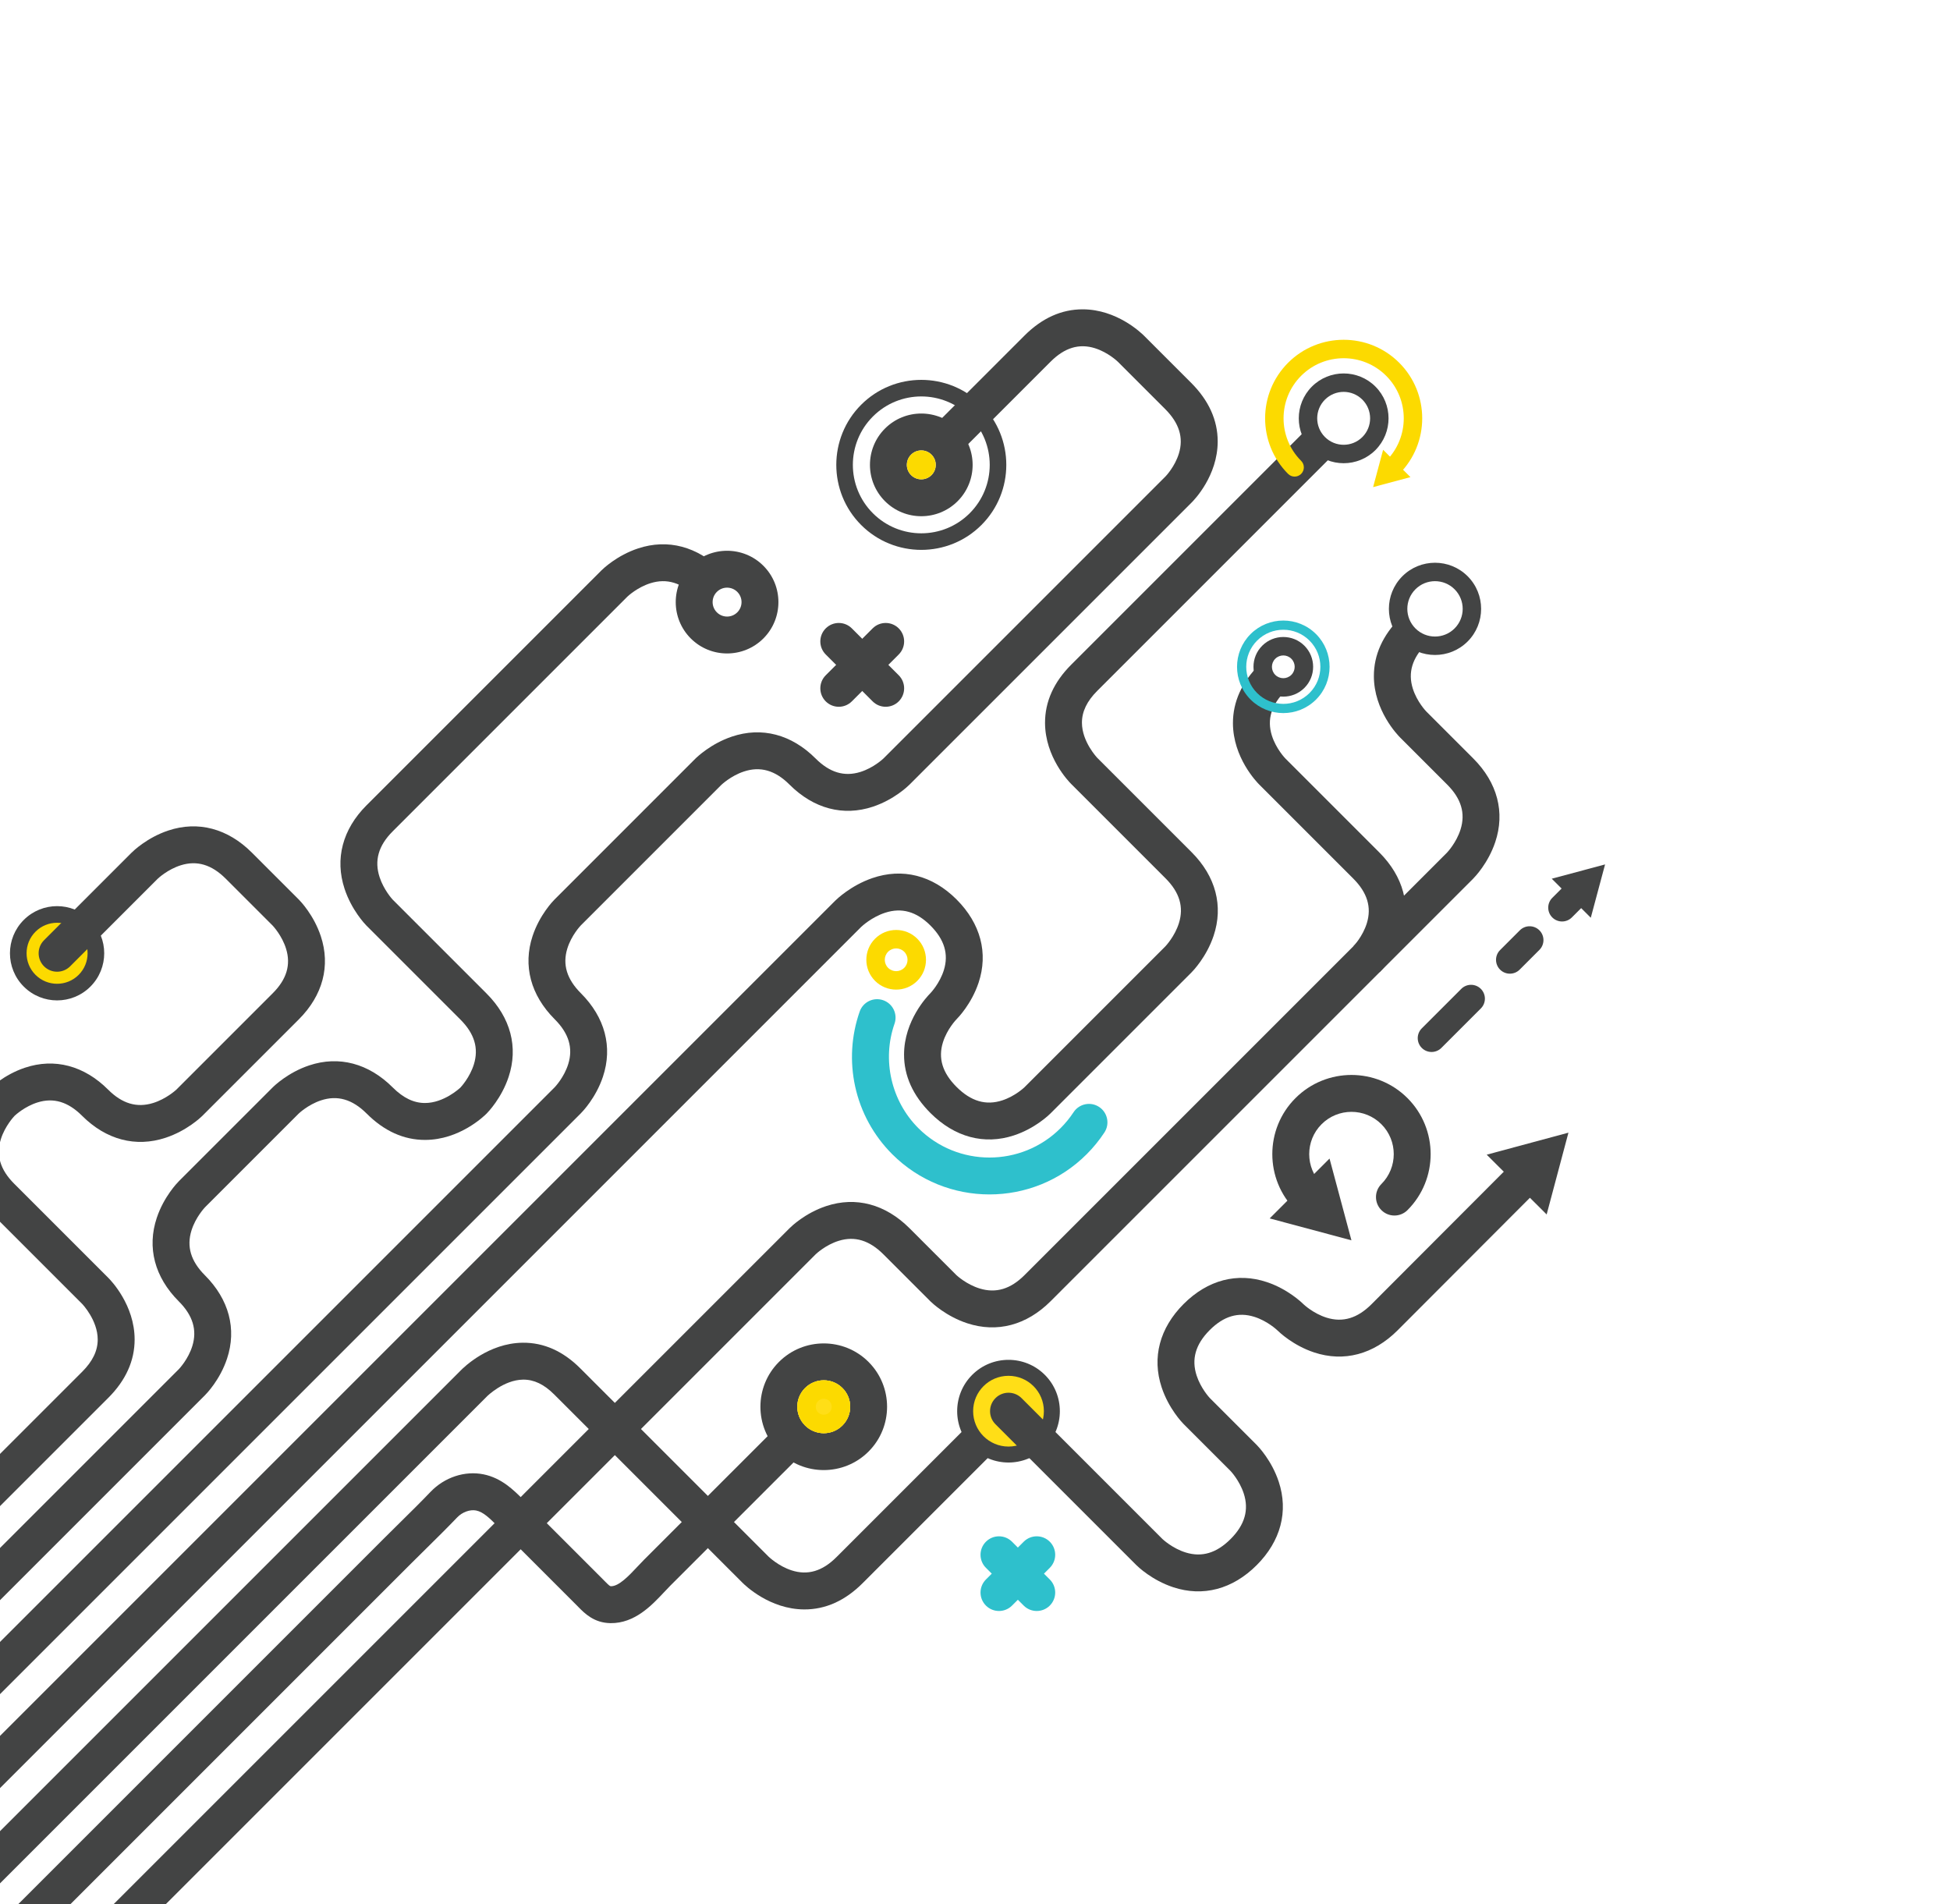 <?xml version="1.0" encoding="utf-8"?>
<!-- Generator: Adobe Illustrator 15.1.0, SVG Export Plug-In . SVG Version: 6.00 Build 0)  -->
<!DOCTYPE svg PUBLIC "-//W3C//DTD SVG 1.1//EN" "http://www.w3.org/Graphics/SVG/1.1/DTD/svg11.dtd">
<svg version="1.1" id="Layer_1" xmlns="http://www.w3.org/2000/svg" xmlns:xlink="http://www.w3.org/1999/xlink" x="0px" y="0px"
	 width="1024px" height="1000px" viewBox="0 0 1024 1000" enable-background="new 0 0 1024 1000" xml:space="preserve">
<g transform = "translate(-50 900) rotate(270)">
	<g>
		<circle fill="#fcda00" cx="399.418" cy="79.977" r="16.331"/>
	</g>
	<path fill="#434444" d="M410.752,91.311c-6.25,6.249-16.418,6.249-22.668,0c-6.248-6.249-6.248-16.417,0.001-22.666
		s16.417-6.25,22.666,0C417.001,74.894,417.001,85.062,410.752,91.311 M416.919,97.479c9.665-9.665,9.665-25.336-0.001-35.002
		c-9.665-9.665-25.335-9.665-35,0s-9.666,25.336-0.001,35C391.583,107.144,407.254,107.144,416.919,97.479L416.919,97.479z"/>
	<path fill="#434444" d="M7.697-65.106c3.785-3.785,9.921-3.785,13.705,0L179.684,93.175c5.483,5.483,11.019,8.146,16.924,8.139
		c10.11-0.012,18.556-8.042,18.636-8.123l49.44-49.44C273.829,34.607,284.112,29.98,295.25,30
		c18.161,0.031,31.115,12.548,32.532,13.975c0.771,0.771,7.845,8.058,11.54,19.122c5.194,15.552,1.1,31.071-11.528,43.699
		c-7.343,7.344-9.64,15.05-7.019,23.56c2.126,6.904,6.718,11.911,7.091,12.311l50.573,50.573c7.301,7.301,14.936,9.587,23.339,6.99
		c6.871-2.124,11.833-6.732,12.166-7.047l24.626-24.627c7.389-7.388,9.705-15.089,7.079-23.544
		c-2.159-6.952-6.864-11.948-7.118-12.215l-45.965-45.964c-3.784-3.785-3.784-9.921,0-13.706c3.785-3.785,9.921-3.785,13.705,0
		l46.005,46.004c0.805,0.807,7.898,8.131,11.599,19.248c5.198,15.62,1.079,31.204-11.599,43.881l-24.716,24.716
		c-0.797,0.79-8.107,7.821-19.177,11.488c-15.563,5.155-31.065,1.064-43.649-11.521l-50.7-50.7
		c-0.791-0.804-7.832-8.172-11.503-19.307c-5.164-15.658-1.059-31.23,11.558-43.846c7.33-7.33,9.625-14.966,7.015-23.343
		c-2.11-6.771-6.655-11.672-7.063-12.103c-0.438-0.417-5.37-5.023-12.182-7.178c-8.423-2.664-16.1-0.377-23.467,6.991
		l-49.425,49.424c-1.399,1.409-14.253,13.794-32.335,13.815c-11.159,0.013-21.471-4.635-30.651-13.815L7.697-51.401
		C3.913-55.186,3.913-61.321,7.697-65.106z"/>
	<path fill="#434444" d="M-115.307,71.604l13.705-13.705L92.917,252.417c2.662,2.661,5.337,5.377,7.925,8.003
		c5.137,5.211,10.448,10.601,15.766,15.688c7.661,7.326,11.179,17.981,9.182,27.806c-1.933,9.508-8.251,15.824-13.319,20.882
		l-16.993,16.992l-24.733,24.733c-0.343,0.342-0.684,0.678-1.021,1.009c-2.473,2.429-2.684,2.801-2.691,3.321
		c-0.053,4.192,5.639,9.527,10.213,13.814c1.256,1.178,2.556,2.396,3.762,3.603l75.648,75.648l-13.706,13.705l-75.648-75.648
		c-0.984-0.984-2.115-2.044-3.312-3.167c-6.962-6.526-16.498-15.464-16.338-28.199c0.109-8.678,5.156-13.623,8.493-16.909
		c0.296-0.289,0.594-0.583,0.894-0.882l41.734-41.733c3.898-3.891,7.254-7.247,8.023-11.03c0.652-3.208-0.821-7.295-3.584-9.938
		c-5.525-5.285-10.938-10.778-16.174-16.09c-2.563-2.602-5.214-5.291-7.825-7.902L-115.307,71.604z"/>
	<path fill="#434444" d="M171.108,492.395c-5.425,5.425-14.22,5.425-19.645,0c-5.424-5.425-5.424-14.22,0-19.644
		c5.425-5.425,14.219-5.426,19.644-0.001S176.532,486.971,171.108,492.395 M184.813,506.1c12.973-12.973,12.973-34.081,0-47.055
		c-12.973-12.973-34.081-12.973-47.055,0.001c-12.973,12.973-12.973,34.081,0,47.054C150.731,519.073,171.84,519.073,184.813,506.1
		L184.813,506.1z"/>
	<g>
		<circle fill="#FFDE17" cx="161.285" cy="482.572" r="13.891"/>
		<path fill="#fcda00" d="M164.255,485.542c-1.638,1.638-4.302,1.638-5.94,0c-1.637-1.637-1.637-4.302,0-5.939
			c1.638-1.637,4.302-1.637,5.939,0C165.893,481.24,165.893,483.905,164.255,485.542 M171.108,492.395
			c5.424-5.424,5.424-14.22,0-19.645s-14.219-5.424-19.644,0.001c-5.425,5.424-5.425,14.219,0,19.644
			C156.888,497.819,165.683,497.819,171.108,492.395L171.108,492.395z"/>
	</g>
	<path fill="#434444" d="M-91.352,47.648l13.706-13.705l257.901,257.901c1.849,1.797,14.463,14.706,14.651,32.667
		c0.115,11.002-4.399,21.153-13.417,30.171l-98.767,98.767c-0.324,0.332-5.107,5.314-7.354,12.239
		c-2.739,8.442-0.465,16.151,6.952,23.568l73.666,73.666l-13.706,13.705l-73.666-73.665c-9.195-9.195-13.825-19.523-13.761-30.697
		c0.103-18.074,12.577-30.979,14.25-32.608l98.681-98.68c5.269-5.269,7.801-10.588,7.741-16.263
		c-0.106-10.201-8.687-18.883-8.773-18.966l-0.145-0.142L-91.352,47.648z"/>
	<path fill="#434444" d="M164.323,584.965c-2.964,2.965-7.771,2.965-10.736-0.001c-2.964-2.964-2.964-7.771,0-10.734
		c2.964-2.965,7.771-2.966,10.735-0.001C167.287,577.193,167.287,582,164.323,584.965 M178.028,598.67
		c10.517-10.518,10.517-27.629,0-38.146c-10.517-10.517-27.628-10.517-38.146,0c-10.517,10.518-10.517,27.629,0,38.146
		C150.398,609.187,167.511,609.188,178.028,598.67L178.028,598.67z"/>
	<g>
		<circle fill="#FFDE17" cx="158.954" cy="579.597" r="18.575"/>
	</g>
	<path fill="#434444" d="M-66.339,22.636l13.705-13.705l479.601,479.601c0.824,0.828,8.029,8.277,11.9,19.493
		c5.477,15.869,1.508,31.592-11.176,44.275c-12.651,12.651-28.192,16.761-43.76,11.571c-11.08-3.693-18.376-10.775-19.171-11.571
		l-0.005-0.004c-0.049-0.049-5.034-4.92-12.062-7.123c-8.362-2.622-16.033-0.291-23.451,7.127
		c-7.585,7.585-9.894,15.463-7.056,24.081c2.22,6.743,6.782,11.509,6.827,11.554l73.976,73.976c0.255,0.243,5.27,4.984,12.246,7.17
		c8.46,2.65,16.158,0.353,23.534-7.023l49.453-49.453c1.369-1.393,14.178-13.786,32.202-13.828
		c11.112-0.025,21.384,4.598,30.528,13.742L674.5,736.065l-13.705,13.705L537.248,626.223c-5.441-5.44-10.93-8.079-16.778-8.065
		c-10.029,0.023-18.413,8.023-18.51,8.119l0,0l-49.485,49.485c-12.679,12.68-28.273,16.774-43.912,11.529
		c-11.118-3.729-18.447-10.845-19.246-11.644l-74.008-74.008c-0.795-0.796-7.876-8.091-11.532-19.198
		c-5.125-15.566-0.948-31.139,11.761-43.847c9.231-9.231,19.582-13.892,30.764-13.853c17.76,0.062,30.408,12.092,32.138,13.825
		c0.31,0.295,5.258,4.943,12.134,7.081c8.397,2.61,16.057,0.304,23.414-7.054c7.332-7.332,9.531-15.101,6.725-23.75
		c-2.321-7.157-7.202-12.348-7.49-12.648L-66.339,22.636z"/>
	<path fill="#fcda00" d="M400.218,524.826c-2.333,2.333-6.117,2.334-8.451,0c-2.335-2.334-2.334-6.118,0-8.452s6.118-2.334,8.451,0
		C402.553,518.708,402.553,522.491,400.218,524.826 M407.071,531.679c6.108-6.109,6.108-16.049,0-22.157
		c-6.109-6.109-16.049-6.109-22.157,0c-6.109,6.108-6.109,16.048,0,22.157C391.022,537.787,400.962,537.787,407.071,531.679
		L407.071,531.679z"/>
	<path fill="#2EC0CC" d="M293.891,518.544c9.792-9.792,22.089-16.525,35.562-19.473c13.105-2.867,26.714-2.047,39.355,2.371
		c5.053,1.766,7.717,7.293,5.95,12.346c-1.765,5.053-7.293,7.717-12.346,5.951c-19.044-6.656-40.561-1.746-54.817,12.51
		c-20.593,20.594-20.595,54.101-0.002,74.693c2.557,2.558,5.369,4.852,8.358,6.818c4.471,2.942,5.71,8.952,2.767,13.423
		c-2.942,4.469-8.952,5.71-13.423,2.767c-4.085-2.688-7.923-5.818-11.408-9.303C265.739,592.498,265.74,546.694,293.891,518.544z"/>
	<path fill="#434444" d="M690.147,765.417c-5.425,5.425-14.22,5.425-19.645,0c-5.425-5.424-5.425-14.22,0-19.645
		c5.424-5.424,14.22-5.425,19.645,0S695.572,759.993,690.147,765.417 M696.999,772.27c9.195-9.194,9.195-24.155,0-33.35
		c-9.193-9.194-24.154-9.194-33.349,0s-9.194,24.155,0,33.35S687.806,781.464,696.999,772.27L696.999,772.27z"/>
	<path fill="#434444" d="M-41.67-2.034l13.705-13.705l357.031,357.032c0.253,0.241,5.234,4.949,12.175,7.107
		c8.427,2.62,16.111,0.306,23.492-7.075c12.669-12.669,28.218-16.803,43.781-11.639c11.088,3.679,18.382,10.758,19.177,11.554
		l73.83,73.83c0.801,0.8,7.928,8.141,11.673,19.269c5.27,15.661,1.188,31.271-11.494,43.953c-7.381,7.381-9.695,15.065-7.075,23.491
		c2.158,6.94,6.865,11.923,7.107,12.175l148.093,148.093c0.207,0.2,5.106,4.887,11.979,7.004c8.337,2.568,16.001,0.204,23.432-7.227
		l24.796-24.796c0.217-0.223,4.94-5.142,7.104-12.02c2.618-8.321,0.309-15.948-7.06-23.316l-49.225-49.225l13.705-13.705
		l49.226,49.225c9.188,9.188,13.826,19.495,13.787,30.636c-0.062,17.883-12.318,30.575-13.86,32.139l-24.768,24.768
		c-9.259,9.258-19.63,13.938-30.825,13.913c-17.958-0.042-30.637-12.317-32.022-13.717L487.995,527.631
		c-0.797-0.797-7.893-8.105-11.593-19.206c-5.198-15.596-1.082-31.164,11.593-43.838c7.516-7.516,9.749-15.389,6.829-24.065
		c-2.3-6.835-6.962-11.7-7.008-11.746l-73.797-73.797c-0.251-0.241-5.209-4.924-12.121-7.061c-8.402-2.599-16.076-0.271-23.46,7.112
		c-12.674,12.675-28.242,16.791-43.838,11.593c-11.101-3.7-18.409-10.795-19.207-11.593L-41.67-2.034z"/>
	<path fill="#434444" d="M661.252,539.167c-2.965,2.964-7.771,2.964-10.736,0c-2.965-2.965-2.964-7.771,0-10.736
		c2.965-2.965,7.771-2.965,10.736,0S664.217,536.202,661.252,539.167 M674.957,552.872c10.517-10.518,10.517-27.63,0-38.146
		c-10.517-10.518-27.63-10.518-38.146,0c-10.518,10.517-10.518,27.629,0,38.146C647.327,563.389,664.44,563.389,674.957,552.872
		L674.957,552.872z"/>
	<g>
		<circle fill="#fcda00" cx="655.884" cy="533.799" r="7.592"/>
	</g>
	<g>
		<path fill="#fcda00" d="M651.145,726.415c16.09-16.09,42.271-16.09,58.36,0s16.09,42.271,0,58.359
			c-16.09,16.091-42.271,16.09-58.36,0c-1.892-1.892-1.892-4.96,0-6.853c1.893-1.892,4.961-1.892,6.854,0
			c12.311,12.312,32.343,12.312,44.654,0.001c12.311-12.312,12.311-32.344,0-44.655c-12.312-12.312-32.344-12.312-44.655,0
			c-1.892,1.893-4.96,1.893-6.853,0C649.253,731.375,649.253,728.307,651.145,726.415z"/>
		<g>
			<polygon fill="#fcda00" points="663.806,776.313 644.205,771.062 649.456,790.663 			"/>
		</g>
	</g>
	<path fill="#434444" d="M681.295,559.21c-14.033,14.033-36.788,14.034-50.822,0c-14.034-14.035-14.033-36.789,0-50.822
		c14.033-14.034,36.788-14.035,50.822,0C695.329,522.422,695.328,545.176,681.295,559.21 M687.462,565.377
		c17.413-17.412,17.413-45.744,0-63.156c-17.412-17.413-45.744-17.413-63.156,0c-17.413,17.412-17.413,45.744,0,63.156
		C641.718,582.79,670.05,582.79,687.462,565.377L687.462,565.377z"/>
	<path fill="#434444" d="M-140.348,96.645l13.705-13.706L255.12,464.701c0.794,0.795,7.869,8.083,11.541,19.166
		c5.152,15.554,1.013,31.096-11.655,43.764l-24.593,24.593c-0.399,0.429-4.94,5.41-7.042,12.27
		c-2.6,8.486-0.302,16.173,7.022,23.498l221.822,221.821c0.254,0.243,5.269,4.984,12.245,7.17c8.46,2.65,16.158,0.353,23.534-7.023
		l24.67-24.67c1.377-1.368,14.178-13.786,32.235-13.828c11.165-0.025,21.492,4.627,30.694,13.828l-13.706,13.705
		c-7.397-7.397-15.064-9.721-23.438-7.103c-7.041,2.201-12.041,7.064-12.091,7.114L501.7,823.664
		c-12.68,12.68-28.274,16.774-43.912,11.529c-11.118-3.729-18.448-10.845-19.247-11.644L216.688,601.696
		c-12.591-12.591-16.7-28.131-11.57-43.76c3.648-11.116,10.662-18.476,11.45-19.277l0.449-0.449l24.284-24.284
		c7.385-7.385,9.716-15.056,7.126-23.449c-2.13-6.903-6.805-11.853-7.045-12.104L-140.348,96.645z"/>
	<path fill="#434444" d="M590.555,813.842c-5.677,5.676-14.88,5.676-20.557,0c-5.676-5.677-5.676-14.88,0-20.557
		c5.677-5.677,14.88-5.677,20.557,0S596.231,808.165,590.555,813.842 M597.407,820.694c9.446-9.446,9.446-24.816,0-34.262
		c-9.446-9.446-24.815-9.446-34.262,0c-9.446,9.445-9.446,24.815,0,34.262S587.961,830.141,597.407,820.694L597.407,820.694z"/>
	<path fill="#434444" d="M403.149,760.748c0.05,0.049,5.046,4.861,12.078,7.022c8.377,2.576,16.04,0.237,23.428-7.15l49.34-49.339
		c1.374-1.374,14.18-13.786,32.235-13.828c11.165-0.025,21.492,4.626,30.693,13.828l-13.705,13.705
		c-7.397-7.397-15.064-9.721-23.438-7.103c-7.041,2.201-12.042,7.064-12.092,7.113l0.043-0.043l-49.371,49.371
		c-12.665,12.665-28.193,16.815-43.726,11.687c-11.074-3.657-18.354-10.722-19.146-11.515l13.705-13.705L403.149,760.748z"/>
	<path fill="#434444" d="M554.065,728.128c-2.334,2.334-6.118,2.334-8.452,0s-2.334-6.119,0-8.452c2.334-2.334,6.118-2.334,8.452,0
		S556.399,725.794,554.065,728.128 M560.918,734.98c6.108-6.109,6.108-16.049,0-22.157c-6.109-6.109-16.049-6.109-22.157,0
		c-6.108,6.108-6.108,16.048,0,22.157C544.869,741.089,554.809,741.089,560.918,734.98L560.918,734.98z"/>
	<path fill="#2EC0CC" d="M563.602,737.664c-7.601,7.602-19.925,7.602-27.525,0.001c-7.601-7.602-7.601-19.925,0-27.526
		c7.602-7.601,19.926-7.602,27.526,0C571.203,717.739,571.203,730.063,563.602,737.664 M567.028,741.091
		c9.479-9.479,9.479-24.9,0.001-34.379c-9.479-9.478-24.901-9.478-34.379,0c-9.479,9.479-9.479,24.9-0.001,34.379
		C542.128,750.569,557.551,750.569,567.028,741.091L567.028,741.091z"/>
	<path fill="#434444" d="M-17-26.703l13.705-13.705l184.343,184.343c0.225,0.216,5.191,4.919,12.124,7.063
		c8.402,2.598,16.075,0.271,23.459-7.113c12.678-12.678,28.267-16.778,43.893-11.545c11.114,3.722,18.438,10.833,19.237,11.631
		l49.167,49.167c0.799,0.798,7.903,8.116,11.608,19.233c5.206,15.616,1.083,31.205-11.608,43.896
		c-5.49,5.49-8.154,11.029-8.144,16.934c0.017,9.873,7.698,18.146,8.105,18.573c0.403,0.381,5.356,4.959,12.2,7.078
		c8.444,2.615,16.123,0.312,23.473-7.037l49.41-49.41c0.806-0.788,8.187-7.809,19.323-11.47
		c15.666-5.149,31.229-1.051,43.821,11.541l123.347,123.347c0.818,0.823,7.886,8.154,11.558,19.275
		c5.157,15.615,1.022,31.189-11.644,43.854l-13.705-13.705c7.39-7.39,9.715-15.096,7.108-23.558
		c-2.137-6.94-6.807-11.933-7.076-12.216L463.411,256.182c-7.467-7.466-15.338-9.701-24.063-6.833
		c-6.693,2.2-11.522,6.632-11.801,6.893l-49.28,49.279c-12.635,12.635-28.188,16.742-43.792,11.564
		c-11.103-3.684-18.429-10.748-19.228-11.541c-1.414-1.404-13.814-14.238-13.845-32.309c-0.02-11.163,4.631-21.482,13.821-30.673
		c7.543-7.544,9.809-15.414,6.926-24.062c-2.264-6.792-6.88-11.611-6.926-11.657l-49.136-49.136
		c-0.267-0.256-5.269-4.978-12.227-7.153c-8.452-2.643-16.146-0.341-23.524,7.037c-12.669,12.669-28.218,16.803-43.782,11.639
		c-11.087-3.678-18.381-10.758-19.176-11.554L-17-26.703z"/>
	<path fill="#434444" d="M589.185,437.177c-2.964,2.965-7.771,2.965-10.735,0s-2.965-7.771,0-10.736
		c2.965-2.964,7.771-2.965,10.735,0C592.15,429.405,592.149,434.212,589.185,437.177 M602.89,450.882
		c10.518-10.518,10.518-27.63,0-38.146c-10.517-10.518-27.629-10.518-38.146,0c-10.518,10.517-10.518,27.629,0,38.146
		C575.261,461.398,592.373,461.398,602.89,450.882L602.89,450.882z"/>
	<g>
		<path fill="#434444" d="M152.102,572.744c3.785-3.785,9.921-3.785,13.706,0c3.785,3.784,3.785,9.92,0,13.705l-73.953,73.952
			c-0.322,0.341-4.962,5.338-7.102,12.259c-2.622,8.479-0.317,16.181,7.046,23.545c7.507,7.507,15.376,9.759,24.056,6.883
			c6.822-2.26,11.678-6.868,11.724-6.914l24.648-24.649c0.801-0.791,8.142-7.837,19.25-11.512
			c15.619-5.166,31.168-1.063,43.783,11.552c12.629,12.629,16.701,28.168,11.466,43.753c-3.652,10.873-10.552,18.11-11.558,19.126
			c-0.217,0.227-4.949,5.243-7.116,12.232c-2.624,8.46-0.312,16.159,7.066,23.538c24.368,24.368,73.703,73.561,74.198,74.055
			c3.79,3.779,3.798,9.916,0.019,13.706c-0.002,0.003-0.006,0.007-0.01,0.01c-3.78,3.78-9.908,3.786-13.695,0.01
			c-0.496-0.494-49.84-49.697-74.218-74.075c-12.665-12.665-16.781-28.244-11.59-43.867c3.661-11.016,10.649-18.313,11.55-19.224
			c0.129-0.134,4.939-5.162,7.145-12.189c2.637-8.404,0.359-16.048-6.962-23.369c-7.479-7.479-15.326-9.721-23.991-6.854
			c-6.704,2.218-11.509,6.702-11.706,6.889l-24.607,24.606c-0.833,0.826-8.178,7.892-19.302,11.576
			c-15.636,5.18-31.211,1.069-43.856-11.576s-16.756-28.22-11.576-43.856c3.685-11.123,10.75-18.469,11.544-19.27L152.102,572.744z"
			/>
		<g>
			<polygon fill="#434444" points="262.261,862.19 305.213,873.634 293.648,830.712 			"/>
		</g>
	</g>
	<g>
		<path fill="#434444" d="M264.536,730.291c16.216-16.217,42.602-16.217,58.818,0c16.217,16.216,16.217,42.602,0,58.817
			c-16.216,16.217-42.603,16.217-58.818,0c-3.785-3.784-3.785-9.92,0-13.705c3.785-3.784,9.92-3.784,13.705,0
			c8.659,8.659,22.749,8.66,31.408,0c8.659-8.659,8.659-22.748,0-31.407s-22.749-8.66-31.408,0c-3.785,3.784-9.92,3.784-13.705,0
			C260.751,740.211,260.751,734.075,264.536,730.291z"/>
		<g>
			<polygon fill="#434444" points="291.616,748.173 248.681,759.678 260.183,716.739 			"/>
		</g>
	</g>
	<path fill="#434444" d="M349.711,796.622c2.838-2.839,7.44-2.839,10.279,0l20.735,20.735c2.839,2.838,2.839,7.44,0,10.278
		c-2.839,2.839-7.44,2.839-10.279,0L349.711,806.9C346.872,804.062,346.872,799.46,349.711,796.622z"/>
	<path fill="#434444" d="M390.826,837.737c2.839-2.839,7.441-2.839,10.279,0l10.367,10.368c2.839,2.838,2.839,7.44,0,10.278
		c-2.838,2.839-7.44,2.839-10.278,0l-10.368-10.367C387.988,845.178,387.988,840.575,390.826,837.737z"/>
	<g>
		<path fill="#434444" d="M418.237,865.147c2.838-2.838,7.44-2.838,10.278,0l7.888,7.888c2.838,2.838,2.838,7.44,0,10.278
			c-2.839,2.839-7.44,2.839-10.279,0l-7.887-7.887C415.398,872.589,415.398,867.986,418.237,865.147z"/>
		<g>
			<polygon fill="#434444" points="418.071,885.367 446.072,892.871 438.571,864.868 			"/>
		</g>
	</g>
	<g>
		<path fill="#434444" d="M531.695,483.618c3.784-3.785,9.92-3.785,13.705,0l24.626,24.626c3.785,3.785,3.785,9.921,0,13.706
			c-3.784,3.784-9.92,3.784-13.705,0l-24.626-24.627C527.91,493.538,527.91,487.402,531.695,483.618z"/>
		<path fill="#434444" d="M531.695,508.244l24.626-24.626c3.785-3.785,9.921-3.785,13.705,0c3.785,3.784,3.785,9.92,0,13.705
			L545.4,521.95c-3.785,3.784-9.921,3.784-13.705,0C527.91,518.165,527.91,512.029,531.695,508.244z"/>
	</g>
	<g>
		<path fill="#2EC0CC" d="M56.872,567.74c3.785-3.784,9.921-3.784,13.705,0l19.83,19.83c3.785,3.784,3.785,9.921,0,13.705
			c-3.785,3.785-9.92,3.785-13.705,0l-19.83-19.83C53.087,577.661,53.087,571.525,56.872,567.74z"/>
		<path fill="#2EC0CC" d="M56.872,587.57l19.83-19.83c3.785-3.784,9.92-3.784,13.705,0c3.785,3.785,3.785,9.921,0,13.705
			l-19.83,19.83c-3.784,3.785-9.92,3.785-13.705,0C53.087,597.491,53.087,591.354,56.872,587.57z"/>
	</g>
</g>
</svg>
